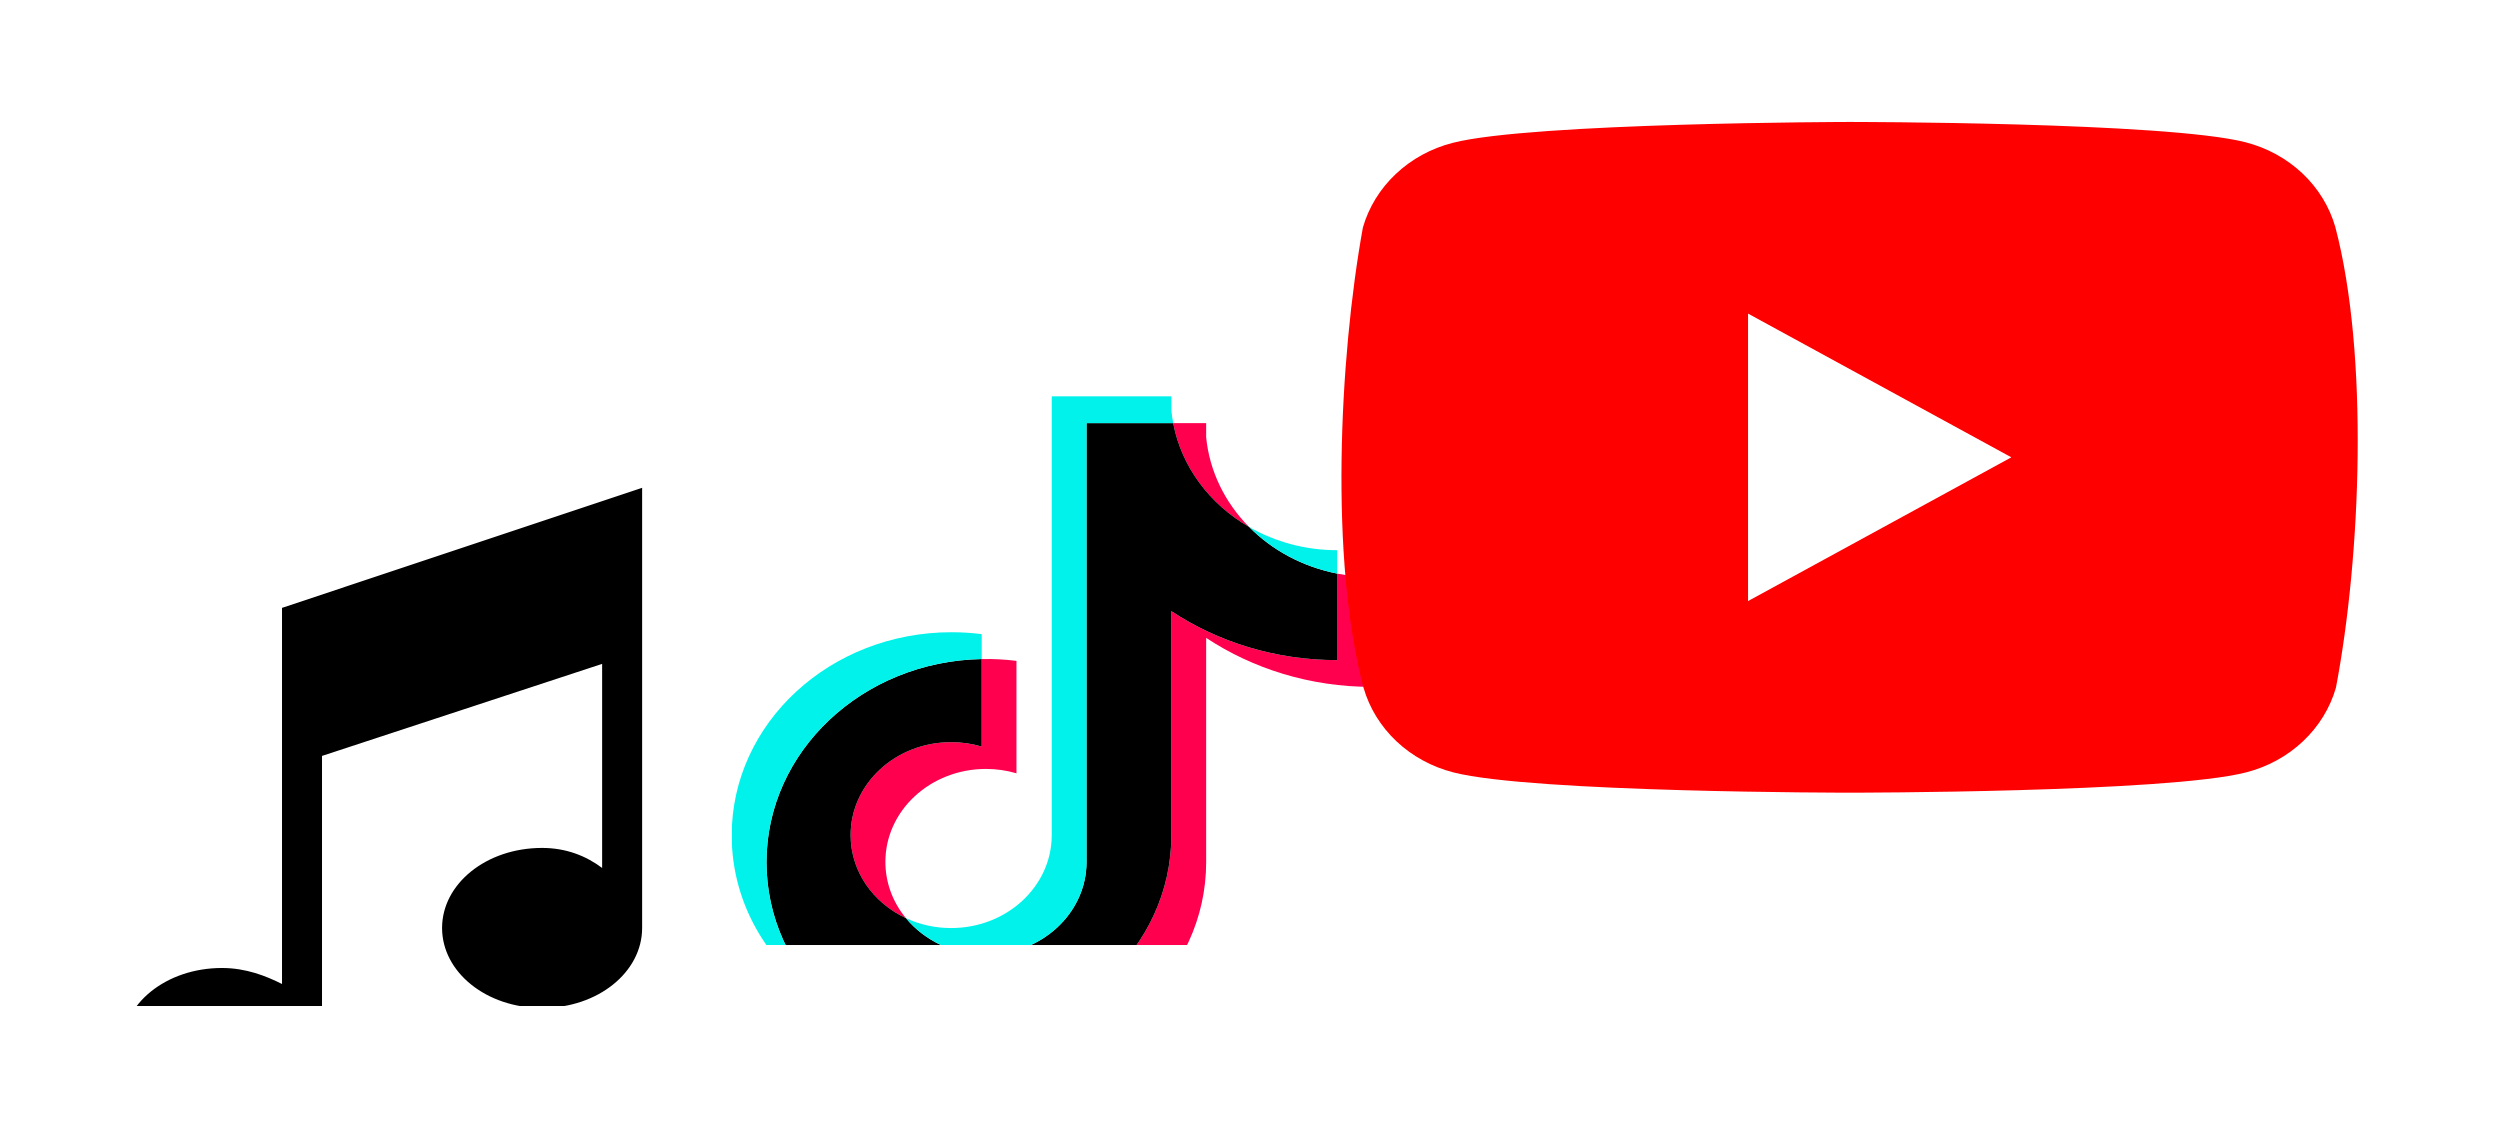 <svg width="82" height="37" viewBox="0 0 82 37" fill="none" xmlns="http://www.w3.org/2000/svg">
<g clip-path="url(#clip0_182_6728)" filter="url(#filter0_d_182_6728)">
<g filter="url(#filter1_d_182_6728)">
<path d="M9.25 11.938V24.275C8.725 24.012 8.069 23.75 7.281 23.75C5.444 23.75 4 24.931 4 26.375C4 27.819 5.444 29 7.281 29C9.119 29 10.562 27.819 10.562 26.375V16.794L19.75 13.775V20.469C19.225 20.075 18.569 19.812 17.781 19.812C15.944 19.812 14.5 20.994 14.5 22.438C14.5 23.881 15.944 25.062 17.781 25.062C19.619 25.062 21.062 23.881 21.062 22.438V8L9.25 11.938Z" fill="black"/>
</g>
</g>
<g clip-path="url(#clip1_182_6728)" filter="url(#filter2_d_182_6728)">
<g filter="url(#filter3_d_182_6728)">
<path d="M39.562 12.922C41.094 13.934 42.971 14.53 44.998 14.53V10.924C44.614 10.924 44.232 10.887 43.856 10.814V13.652C41.829 13.652 39.953 13.056 38.42 12.044V19.402C38.42 23.083 35.192 26.067 31.209 26.067C29.724 26.067 28.343 25.652 27.195 24.94C28.505 26.177 30.331 26.945 32.351 26.945C36.333 26.945 39.562 23.961 39.562 20.28V12.922H39.562ZM40.97 9.284C40.187 8.493 39.673 7.471 39.562 6.342V5.878H38.48C38.752 7.314 39.681 8.54 40.97 9.284ZM29.714 22.115C29.276 21.585 29.04 20.936 29.041 20.269C29.041 18.586 30.518 17.221 32.34 17.221C32.679 17.221 33.017 17.269 33.34 17.364V13.677C32.962 13.629 32.58 13.609 32.199 13.617V16.486C31.875 16.391 31.538 16.343 31.198 16.343C29.376 16.343 27.9 17.708 27.9 19.392C27.9 20.582 28.638 21.613 29.714 22.115Z" fill="#FF004F"/>
</g>
<g filter="url(#filter4_d_182_6728)">
<path d="M38.42 12.044C39.953 13.056 41.83 13.652 43.857 13.652V10.813C42.725 10.591 41.724 10.044 40.97 9.284C39.681 8.54 38.752 7.314 38.48 5.878H35.638V20.28C35.632 21.959 34.158 23.318 32.34 23.318C31.269 23.318 30.317 22.846 29.714 22.115C28.638 21.613 27.9 20.582 27.9 19.392C27.9 17.708 29.376 16.343 31.198 16.343C31.547 16.343 31.884 16.393 32.199 16.486V13.617C28.287 13.691 25.141 16.646 25.141 20.28C25.141 22.094 25.924 23.738 27.196 24.94C28.343 25.652 29.724 26.067 31.21 26.067C35.192 26.067 38.42 23.083 38.42 19.402V12.044L38.42 12.044Z" fill="black"/>
</g>
<g filter="url(#filter5_d_182_6728)">
<path d="M43.858 10.813V10.046C42.837 10.047 41.837 9.783 40.971 9.284C41.738 10.059 42.747 10.594 43.858 10.813V10.813ZM38.481 5.878C38.455 5.741 38.435 5.602 38.421 5.464V5H34.497V19.402C34.491 21.081 33.017 22.44 31.199 22.44C30.684 22.441 30.175 22.33 29.715 22.115C30.318 22.846 31.27 23.318 32.341 23.318C34.158 23.318 35.633 21.959 35.639 20.28V5.878H38.481V5.878ZM32.2 13.616V12.8C31.872 12.758 31.542 12.737 31.211 12.737C27.228 12.737 24 15.721 24 19.402C24 21.71 25.269 23.743 27.197 24.94C25.925 23.738 25.142 22.094 25.142 20.28C25.142 16.646 28.288 13.691 32.2 13.616Z" fill="#00F2EA"/>
</g>
</g>
<g filter="url(#filter6_d_182_6728)">
<path d="M79.598 7.445C79.406 6.779 79.034 6.172 78.516 5.684C77.998 5.197 77.354 4.845 76.648 4.665C74.061 4 63.65 4 63.65 4C63.65 4 53.239 4.02 50.652 4.685C49.945 4.865 49.301 5.217 48.784 5.705C48.266 6.192 47.893 6.799 47.702 7.465C46.919 11.797 46.616 18.397 47.723 22.555C47.914 23.221 48.288 23.828 48.805 24.316C49.323 24.803 49.967 25.155 50.673 25.335C53.26 26 63.671 26 63.671 26C63.671 26 74.082 26 76.669 25.335C77.376 25.155 78.02 24.803 78.537 24.316C79.055 23.828 79.428 23.221 79.619 22.555C80.444 18.217 80.699 11.621 79.598 7.445V7.445Z" fill="#FF0000"/>
<path d="M60.336 19.715L68.972 15L60.336 10.286V19.715Z" fill="white"/>
</g>
<defs>
<filter id="filter0_d_182_6728" x="0" y="8" width="29" height="29" filterUnits="userSpaceOnUse" color-interpolation-filters="sRGB">
<feFlood flood-opacity="0" result="BackgroundImageFix"/>
<feColorMatrix in="SourceAlpha" type="matrix" values="0 0 0 0 0 0 0 0 0 0 0 0 0 0 0 0 0 0 127 0" result="hardAlpha"/>
<feOffset dy="4"/>
<feGaussianBlur stdDeviation="2"/>
<feComposite in2="hardAlpha" operator="out"/>
<feColorMatrix type="matrix" values="0 0 0 0 0 0 0 0 0 0 0 0 0 0 0 0 0 0 0.25 0"/>
<feBlend mode="normal" in2="BackgroundImageFix" result="effect1_dropShadow_182_6728"/>
<feBlend mode="normal" in="SourceGraphic" in2="effect1_dropShadow_182_6728" result="shape"/>
</filter>
<filter id="filter1_d_182_6728" x="0" y="8" width="25.062" height="29" filterUnits="userSpaceOnUse" color-interpolation-filters="sRGB">
<feFlood flood-opacity="0" result="BackgroundImageFix"/>
<feColorMatrix in="SourceAlpha" type="matrix" values="0 0 0 0 0 0 0 0 0 0 0 0 0 0 0 0 0 0 127 0" result="hardAlpha"/>
<feOffset dy="4"/>
<feGaussianBlur stdDeviation="2"/>
<feComposite in2="hardAlpha" operator="out"/>
<feColorMatrix type="matrix" values="0 0 0 0 0 0 0 0 0 0 0 0 0 0 0 0 0 0 0.25 0"/>
<feBlend mode="normal" in2="BackgroundImageFix" result="effect1_dropShadow_182_6728"/>
<feBlend mode="normal" in="SourceGraphic" in2="effect1_dropShadow_182_6728" result="shape"/>
</filter>
<filter id="filter2_d_182_6728" x="20" y="5" width="29" height="30" filterUnits="userSpaceOnUse" color-interpolation-filters="sRGB">
<feFlood flood-opacity="0" result="BackgroundImageFix"/>
<feColorMatrix in="SourceAlpha" type="matrix" values="0 0 0 0 0 0 0 0 0 0 0 0 0 0 0 0 0 0 127 0" result="hardAlpha"/>
<feOffset dy="4"/>
<feGaussianBlur stdDeviation="2"/>
<feComposite in2="hardAlpha" operator="out"/>
<feColorMatrix type="matrix" values="0 0 0 0 0 0 0 0 0 0 0 0 0 0 0 0 0 0 0.25 0"/>
<feBlend mode="normal" in2="BackgroundImageFix" result="effect1_dropShadow_182_6728"/>
<feBlend mode="normal" in="SourceGraphic" in2="effect1_dropShadow_182_6728" result="shape"/>
</filter>
<filter id="filter3_d_182_6728" x="23.195" y="5.878" width="25.805" height="29.067" filterUnits="userSpaceOnUse" color-interpolation-filters="sRGB">
<feFlood flood-opacity="0" result="BackgroundImageFix"/>
<feColorMatrix in="SourceAlpha" type="matrix" values="0 0 0 0 0 0 0 0 0 0 0 0 0 0 0 0 0 0 127 0" result="hardAlpha"/>
<feOffset dy="4"/>
<feGaussianBlur stdDeviation="2"/>
<feComposite in2="hardAlpha" operator="out"/>
<feColorMatrix type="matrix" values="0 0 0 0 0 0 0 0 0 0 0 0 0 0 0 0 0 0 0.25 0"/>
<feBlend mode="normal" in2="BackgroundImageFix" result="effect1_dropShadow_182_6728"/>
<feBlend mode="normal" in="SourceGraphic" in2="effect1_dropShadow_182_6728" result="shape"/>
</filter>
<filter id="filter4_d_182_6728" x="21.141" y="5.878" width="26.719" height="28.189" filterUnits="userSpaceOnUse" color-interpolation-filters="sRGB">
<feFlood flood-opacity="0" result="BackgroundImageFix"/>
<feColorMatrix in="SourceAlpha" type="matrix" values="0 0 0 0 0 0 0 0 0 0 0 0 0 0 0 0 0 0 127 0" result="hardAlpha"/>
<feOffset dy="4"/>
<feGaussianBlur stdDeviation="2"/>
<feComposite in2="hardAlpha" operator="out"/>
<feColorMatrix type="matrix" values="0 0 0 0 0 0 0 0 0 0 0 0 0 0 0 0 0 0 0.25 0"/>
<feBlend mode="normal" in2="BackgroundImageFix" result="effect1_dropShadow_182_6728"/>
<feBlend mode="normal" in="SourceGraphic" in2="effect1_dropShadow_182_6728" result="shape"/>
</filter>
<filter id="filter5_d_182_6728" x="20" y="5" width="27.859" height="27.939" filterUnits="userSpaceOnUse" color-interpolation-filters="sRGB">
<feFlood flood-opacity="0" result="BackgroundImageFix"/>
<feColorMatrix in="SourceAlpha" type="matrix" values="0 0 0 0 0 0 0 0 0 0 0 0 0 0 0 0 0 0 127 0" result="hardAlpha"/>
<feOffset dy="4"/>
<feGaussianBlur stdDeviation="2"/>
<feComposite in2="hardAlpha" operator="out"/>
<feColorMatrix type="matrix" values="0 0 0 0 0 0 0 0 0 0 0 0 0 0 0 0 0 0 0.25 0"/>
<feBlend mode="normal" in2="BackgroundImageFix" result="effect1_dropShadow_182_6728"/>
<feBlend mode="normal" in="SourceGraphic" in2="effect1_dropShadow_182_6728" result="shape"/>
</filter>
<filter id="filter6_d_182_6728" x="40" y="0" width="41.336" height="30" filterUnits="userSpaceOnUse" color-interpolation-filters="sRGB">
<feFlood flood-opacity="0" result="BackgroundImageFix"/>
<feColorMatrix in="SourceAlpha" type="matrix" values="0 0 0 0 0 0 0 0 0 0 0 0 0 0 0 0 0 0 127 0" result="hardAlpha"/>
<feOffset dx="-3"/>
<feGaussianBlur stdDeviation="2"/>
<feComposite in2="hardAlpha" operator="out"/>
<feColorMatrix type="matrix" values="0 0 0 0 0 0 0 0 0 0 0 0 0 0 0 0 0 0 0.25 0"/>
<feBlend mode="normal" in2="BackgroundImageFix" result="effect1_dropShadow_182_6728"/>
<feBlend mode="normal" in="SourceGraphic" in2="effect1_dropShadow_182_6728" result="shape"/>
</filter>
<clipPath id="clip0_182_6728">
<rect width="21" height="21" fill="white" transform="translate(4 8)"/>
</clipPath>
<clipPath id="clip1_182_6728">
<rect width="21" height="22" fill="white" transform="translate(24 5)"/>
</clipPath>
</defs>
</svg>
